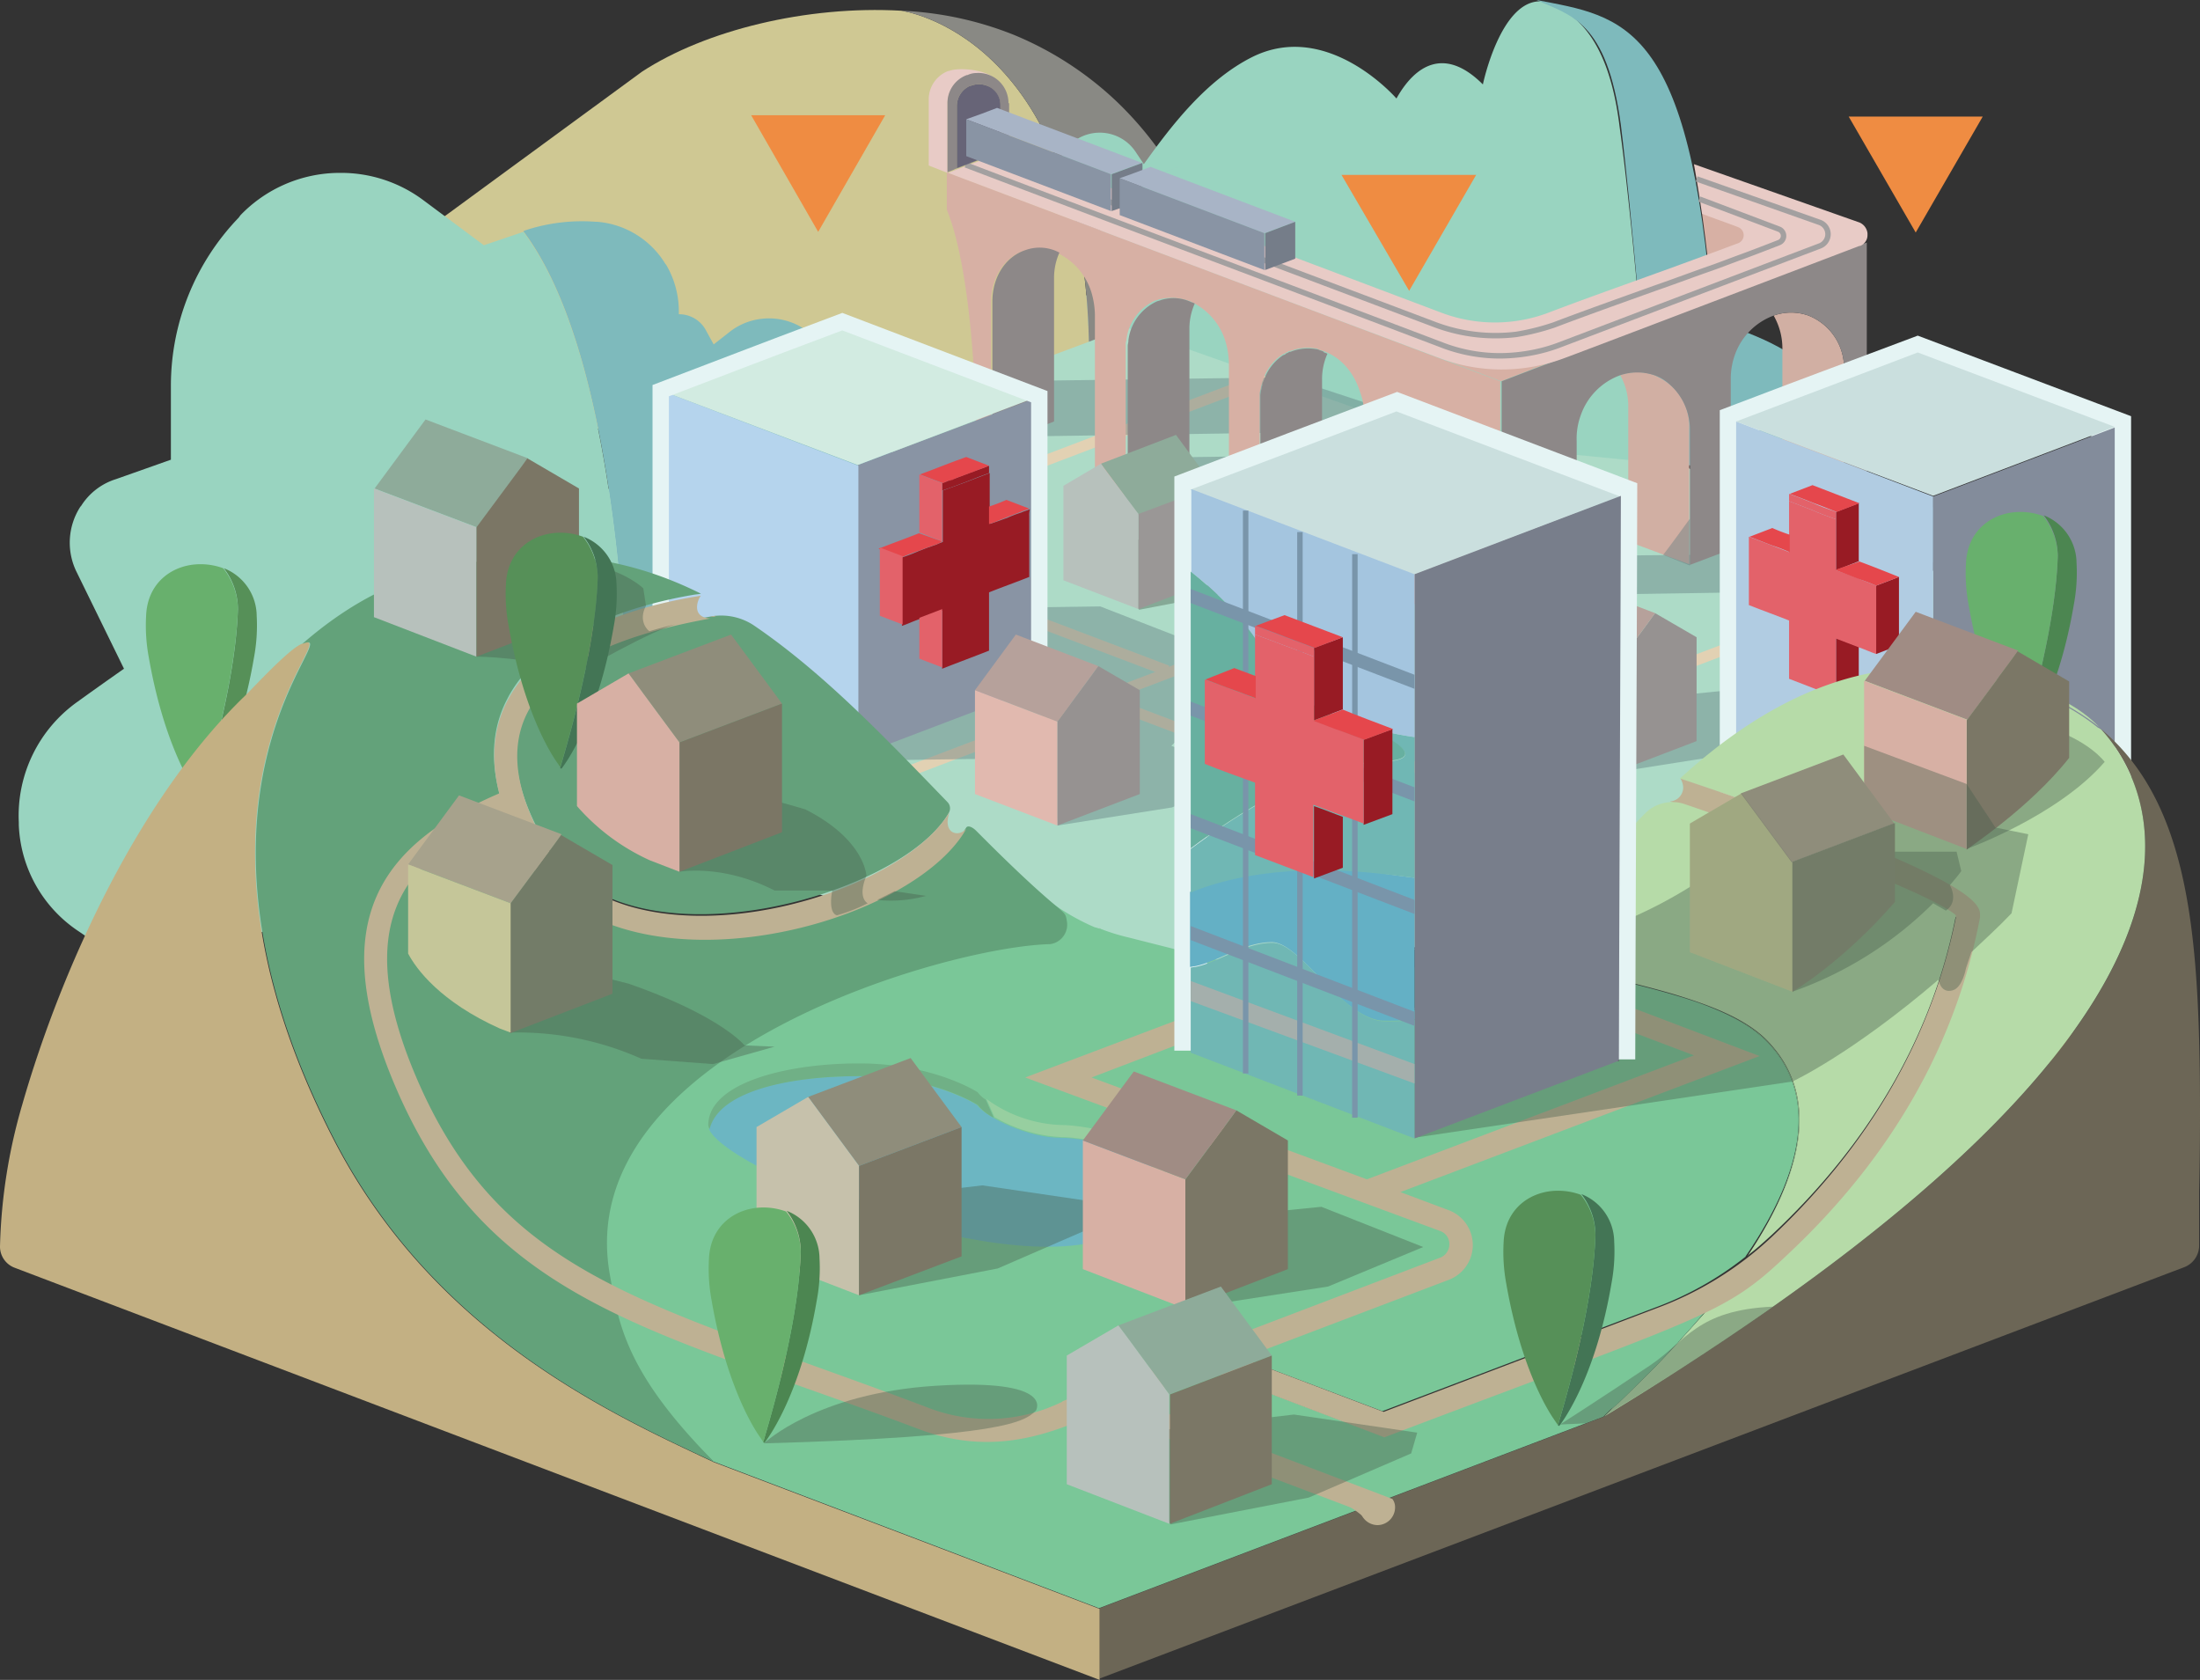 <svg xmlns="http://www.w3.org/2000/svg" viewBox="2629.84 1256.179 403.145 307.821">
  <rect x="2629.84" y="1256.179" width="403.145" height="307.821" fill="#333333" stroke="none"/>
  <defs>
    <style>
      .cls-1 {
        fill: #addbc7;
      }

      .cls-2 {
        fill: #d2ebe1;
      }

      .cls-14, .cls-15, .cls-22, .cls-3, .cls-30, .cls-69 {
        fill: none;
      }

      .cls-3 {
        stroke: #e2d1b3;
        stroke-width: 2px;
      }

      .cls-14, .cls-22, .cls-3, .cls-30, .cls-69 {
        stroke-miterlimit: 10;
      }

      .cls-4 {
        fill: #5d7a7e;
      }

      .cls-18, .cls-4, .cls-47 {
        opacity: 0.4;
      }

      .cls-5 {
        fill: #cfc893;
      }

      .cls-6 {
        fill: #898984;
      }

      .cls-7 {
        fill: #7ebabc;
      }

      .cls-8 {
        fill: #99d4c0;
      }

      .cls-9 {
        fill: #d7b0a4;
      }

      .cls-10 {
        fill: #d1afa3;
      }

      .cls-11 {
        fill: #8994a4;
      }

      .cls-12 {
        fill: #8d8888;
      }

      .cls-13 {
        fill: #e8cbc6;
      }

      .cls-14 {
        stroke: #a3a0a0;
      }

      .cls-15 {
        stroke: #010101;
        stroke-linecap: round;
        stroke-linejoin: round;
        stroke-width: 0.5px;
      }

      .cls-16 {
        fill: #969291;
      }

      .cls-17 {
        fill: #b6a19b;
      }

      .cls-18, .cls-48, .cls-61 {
        fill: #4a5f4f;
      }

      .cls-19 {
        fill: #8eab9a;
      }

      .cls-20 {
        fill: #b7c1bc;
      }

      .cls-21 {
        fill: #9a9796;
      }

      .cls-22, .cls-30 {
        stroke: #e5f4f4;
      }

      .cls-22 {
        stroke-width: 6px;
      }

      .cls-23 {
        fill: #b5d4ed;
      }

      .cls-24 {
        fill: #838c9b;
      }

      .cls-25, .cls-67 {
        fill: #b1cce2;
      }

      .cls-26 {
        fill: #cadfde;
      }

      .cls-27 {
        fill: #981b24;
      }

      .cls-28 {
        fill: #e3626a;
      }

      .cls-29 {
        fill: #e5474c;
      }

      .cls-30 {
        stroke-width: 3px;
      }

      .cls-31 {
        fill: #4c8651;
      }

      .cls-32 {
        fill: #68b06d;
      }

      .cls-33 {
        fill: #6c5f3e;
      }

      .cls-34 {
        fill: #569058;
      }

      .cls-35 {
        fill: #6c6656;
      }

      .cls-36 {
        fill: #b6dba8;
      }

      .cls-37 {
        fill: #96cf95;
      }

      .cls-38 {
        fill: #787160;
      }

      .cls-39 {
        fill: #c3b083;
      }

      .cls-40 {
        fill: #7ac798;
      }

      .cls-41 {
        fill: #63a27a;
      }

      .cls-42 {
        fill: #64a17b;
      }

      .cls-43 {
        fill: #beb193;
      }

      .cls-44 {
        fill: #6cb6c2;
      }

      .cls-45 {
        fill: #97cfa0;
      }

      .cls-46 {
        fill: #70b086;
      }

      .cls-49 {
        fill: #7b7665;
      }

      .cls-50 {
        fill: #a08c84;
      }

      .cls-51 {
        fill: #7b7766;
      }

      .cls-52 {
        fill: #437555;
      }

      .cls-53 {
        fill: #787e8b;
      }

      .cls-54 {
        fill: #8f8d7b;
      }

      .cls-55 {
        fill: #b0ab90;
      }

      .cls-56 {
        fill: #c6c1ab;
      }

      .cls-57 {
        fill: #b7ba8e;
      }

      .cls-58 {
        fill: #737c68;
      }

      .cls-59 {
        fill: #a7a28c;
      }

      .cls-60 {
        fill: #c5c699;
      }

      .cls-61 {
        opacity: 0.2;
      }

      .cls-62 {
        fill: #69b5af;
      }

      .cls-63 {
        fill: #5cadc2;
      }

      .cls-64 {
        fill: #a3c4df;
      }

      .cls-65 {
        fill: #5fad99;
      }

      .cls-66 {
        fill: #a3aca6;
      }

      .cls-67 {
        opacity: 0.1;
      }

      .cls-68 {
        fill: #7995aa;
      }

      .cls-69 {
        stroke: #7995aa;
      }

      .cls-70 {
        fill: #676477;
      }

      .cls-71 {
        fill: #a8b4c6;
      }

      .cls-72 {
        fill: #757d89;
      }

      .cls-73 {
        fill: #ef8c42;
      }

      .cls-74 {
        fill: #e1b9af;
      }
    </style>
  </defs>
  <g id="Group_1374" data-name="Group 1374" transform="translate(2629.848 1256.179)">
    <g id="XMLID_25_" transform="translate(34.873 47.149)">
      <g id="Group_1315" data-name="Group 1315">
        <g id="Group_1314" data-name="Group 1314">
          <path id="Path_2613" data-name="Path 2613" class="cls-1" d="M28.4,111.211l185.65,70.724L379.073,109,210.858,38.4C108.21,77.323,126.75,73.762,28.4,111.211Z" transform="translate(-28.4 -38.4)"/>
        </g>
      </g>
    </g>
    <path id="Path_2614" data-name="Path 2614" class="cls-2" d="M131.875,48C111,55.858,118.614,53.034,98.6,60.647" transform="translate(22.467 10.937)"/>
    <path id="Path_2615" data-name="Path 2615" class="cls-3" d="M211.207,94.4C139.992,121.413,166.145,111.467,98,137.375" transform="translate(22.331 21.509)"/>
    <path id="Path_2616" data-name="Path 2616" class="cls-3" d="M300.307,88.6c-71.215,27.013-45.062,17.067-113.207,42.975" transform="translate(42.632 20.187)"/>
    <path id="Path_2617" data-name="Path 2617" class="cls-3" d="M232.207,47.8C160.992,74.813,187.145,64.867,119,90.775" transform="translate(27.115 10.891)"/>
    <path id="Path_2618" data-name="Path 2618" class="cls-3" d="M164,104.2c11.665,4.42,21.365,8.1,57.34,21.733" transform="translate(37.368 23.742)"/>
    <path id="Path_2619" data-name="Path 2619" class="cls-3" d="M127.5,82.4c11.665,4.42,21.365,8.1,57.34,21.733" transform="translate(29.052 18.774)"/>
    <path id="Path_2620" data-name="Path 2620" class="cls-4" d="M200.566,101.428,172.448,90.5,128,91.114l.246,27.627,35.485-.491.859,12.4,21-3.315,14-5.771-14.12-5.525Z" transform="translate(29.166 20.62)"/>
    <g id="XMLID_24_" transform="translate(66.674 1.832)">
      <g id="Group_1316" data-name="Group 1316">
        <path id="Path_2621" data-name="Path 2621" class="cls-5" d="M187.153,62.28,142.091,79.1,85.856,78,54.3,50.125,105.256,12.8C116.92,5.185,135.461.642,152.773,1.625,152.773,1.625,185.925,5.922,187.153,62.28Z" transform="translate(-54.3 -1.492)"/>
        <path id="Path_2622" data-name="Path 2622" class="cls-6" d="M134.5,1.6a62.422,62.422,0,0,1,20.628,4.42A61.254,61.254,0,0,1,174.037,18.3,63.561,63.561,0,0,1,187.3,36.594l3.929,8.472-1.105,9.209L168.88,62.256C167.652,5.9,134.5,1.6,134.5,1.6Z" transform="translate(-36.027 -1.467)"/>
      </g>
    </g>
    <g id="XMLID_23_" transform="translate(3.417 31.678)">
      <g id="Group_1317" data-name="Group 1317">
        <path id="Path_2623" data-name="Path 2623" class="cls-7" d="M145.386,118.7,99.1,136.5l-1.351-3.438C96.272,75.235,87.677,47.608,78.1,34.839l.246-.123a33.339,33.339,0,0,1,13.015-1.6h.246a16.134,16.134,0,0,1,12.524,7.735l.123.123a16.785,16.785,0,0,1,2.333,8.349v.737a5.566,5.566,0,0,1,5.034,3.07l1.351,2.456,2.824-2.21a11.509,11.509,0,0,1,5.771-2.456,11.721,11.721,0,0,1,9.823,3.315l14.243,14.12V118.7Z" transform="translate(14.38 -24.156)"/>
        <path id="Path_2624" data-name="Path 2624" class="cls-8" d="M2.8,144.778a25.59,25.59,0,0,1,10.805-22.1c4.42-3.192,8.472-6.016,8.472-6.016l-8.718-17.8a12.134,12.134,0,0,1,.737-11.91l.123-.123a11.645,11.645,0,0,1,6.385-4.911c4.175-1.473,10.068-3.561,10.068-3.561V64.845a44.408,44.408,0,0,1,12.4-30.819l.368-.491A25.3,25.3,0,0,1,61.5,25.8h.246a25.184,25.184,0,0,1,15.225,5.034l11.051,8.227,7.244-2.456c9.577,12.77,18.172,40.4,19.646,98.228l1.351,3.438L26.011,173.141l-12.4-8.472A24.531,24.531,0,0,1,2.8,145.269Z" transform="translate(-2.781 -25.8)"/>
      </g>
    </g>
    <g id="XMLID_22_" transform="translate(193.879)">
      <g id="Group_1318" data-name="Group 1318">
        <path id="Path_2625" data-name="Path 2625" class="cls-8" d="M266.81,84.676l-36.344-3.561L166.74,58.646c13.015-13.384-13.506-20.751-8.1-30.328a7.9,7.9,0,0,1,13.506-.491l1.473,2.21c5.157-7.244,11.542-15.471,19.891-19.646,13.875-6.876,26.4,7.613,26.4,7.613,3.438-6.139,8.84-9.577,15.839-2.578,0,0,3.192-15.348,10.559-15.225,9.823,2.21,13.261,12.892,14.489,22.961C263,38.877,265.7,71.17,266.81,84.676Z" transform="translate(-157.9 0.045)"/>
        <path id="Path_2626" data-name="Path 2626" class="cls-7" d="M282.589,71.952l5.034,16.33L250.542,84.6c-1.105-13.506-3.806-45.8-5.771-61.638C242.192,3.684,235.439,2.824,229.3,0c15.962,3.07,28.24,3.929,32.292,58.937,6.262,1.6,15.962,5.4,19.523,10.805Z" transform="translate(-141.632)"/>
      </g>
    </g>
    <path id="Path_2627" data-name="Path 2627" class="cls-4" d="M322.966,85.546,311.547,75.6l-44.571.614-6.262,8.227-29.1.246L221.3,92.053l63.111-.982-8.349-4.911Z" transform="translate(50.424 17.225)"/>
    <path id="Path_2628" data-name="Path 2628" class="cls-4" d="M148.1,67.228,231.716,66l-29.468-9.7-44.448.614-8.84,12.647" transform="translate(33.746 12.828)"/>
    <path id="Path_2629" data-name="Path 2629" class="cls-4" d="M163.6,78.728,247.216,77.5l-29.591-9.7-44.448.614-8.84,12.647" transform="translate(37.277 15.448)"/>
    <path id="Path_2630" data-name="Path 2630" class="cls-9" d="M254,31.8s1.228,8.718,1.228,10.559S266.4,36.22,266.4,36.22Z" transform="translate(57.874 7.245)"/>
    <g id="XMLID_21_" transform="translate(173.496 27.381)">
      <g id="Group_1322" data-name="Group 1322">
        <path id="Path_2631" data-name="Path 2631" class="cls-2" d="M257.356,44.4l-2.456.982C255.637,45.014,256.5,44.768,257.356,44.4Z" transform="translate(-115.417 -17.265)"/>
        <path id="Path_2632" data-name="Path 2632" class="cls-2" d="M259.865,43.4l-1.965.737c.614-.246,1.228-.491,1.965-.737Z" transform="translate(-114.733 -17.492)"/>
        <path id="Path_2633" data-name="Path 2633" class="cls-9" d="M215.1,53.514a32.153,32.153,0,0,0,17.681,1.351,3.256,3.256,0,0,0-.614.737l-5.771,2.21c-2.578-.982-7.121-2.7-12.892-4.911A8.527,8.527,0,0,0,215.1,53.514Z" transform="translate(-124.85 -15.328)"/>
        <path id="Path_2634" data-name="Path 2634" class="cls-9" d="M234.225,53.4,228.7,55.487c.246-.246.368-.491.614-.737A22.378,22.378,0,0,0,234.225,53.4Z" transform="translate(-121.386 -15.214)"/>
        <g id="Group_1319" data-name="Group 1319" transform="translate(123.398 29.898)">
          <path id="Path_2635" data-name="Path 2635" class="cls-10" d="M271.085,47.2a9.5,9.5,0,0,0-6.385,0,12.093,12.093,0,0,1,1.6,5.894V77.9c.491.123,9.946,3.806,11.3,4.3V57.148A10.346,10.346,0,0,0,271.085,47.2Z" transform="translate(-236.582 -46.65)"/>
          <path id="Path_2636" data-name="Path 2636" class="cls-10" d="M250.763,57.7a12.033,12.033,0,0,0-2.7-1.6,9.146,9.146,0,0,0-6.262,0,11.532,11.532,0,0,1,1.473,5.771v24.68c.246.123,4.3,1.6,7.49,2.824,1.719.614,3.315,1.228,3.684,1.351h0V66.048A10.1,10.1,0,0,0,250.763,57.7Z" transform="translate(-241.8 -44.622)"/>
        </g>
        <path id="Path_2637" data-name="Path 2637" class="cls-9" d="M149.649,75.673h0L146.7,75.8c0-11.91-1.228-33.029-5.4-43.22V25.7s92.334,34.871,101.42,38.309V110.79l-24.925-9.454V71.99h-.246a10.883,10.883,0,0,0-.491-5.894c-1.351-4.42-4.3-7-7.49-7.858-.123,0-.246,0-.246-.123a.928.928,0,0,0-.491-.123,8.546,8.546,0,0,0-3.929.246c-.246.123-.491.123-.737.246h-.123c-.123,0-.246.123-.491.246-.123,0-.123.123-.246.123-.123.123-.368.123-.491.246h0a8.7,8.7,0,0,0-3.438,4.3c-.123.246-.123.368-.246.614a1.107,1.107,0,0,0-.123.614c-.123.246-.123.614-.246.982a2.7,2.7,0,0,0-.123.982v1.105h0v26.4L192.992,92V60.694h0a15.327,15.327,0,0,0-.614-3.929,11.825,11.825,0,0,0-6.139-7.244c-.246-.123-.368-.246-.614-.246a9.4,9.4,0,0,0-5.525-.246c-.246.123-.491.123-.737.246a9.04,9.04,0,0,0-5.157,7.122v.123a1.82,1.82,0,0,0-.123.859v.982h0V85l-5.648-2.087V51.73h0a15.329,15.329,0,0,0-.614-3.929,11.825,11.825,0,0,0-6.139-7.244,8.829,8.829,0,0,0-6.139-.491c-3.806,1.228-6.139,5.034-6.139,9.454h0V75.673Z" transform="translate(-141.3 -21.525)"/>
        <path id="Path_2638" data-name="Path 2638" class="cls-11" d="M203.882,63.5v3.192a8.458,8.458,0,0,1-.982-.368,17.389,17.389,0,0,0,.859-2.7Z" transform="translate(-127.265 -12.913)"/>
        <path id="Path_2639" data-name="Path 2639" class="cls-9" d="M196.891,52.323c-.246,0-.368-.123-.491-.123A.738.738,0,0,1,196.891,52.323Z" transform="translate(-128.746 -15.487)"/>
        <path id="Path_2640" data-name="Path 2640" class="cls-9" d="M193.337,52.369a8.546,8.546,0,0,1,3.929-.246,8.619,8.619,0,0,0-4.666.491A1.745,1.745,0,0,0,193.337,52.369Z" transform="translate(-129.612 -15.534)"/>
        <path id="Path_2641" data-name="Path 2641" class="cls-9" d="M188.546,57.6c-.123.246-.123.614-.246.982C188.423,58.214,188.423,57.968,188.546,57.6Z" transform="translate(-130.591 -14.257)"/>
        <path id="Path_2642" data-name="Path 2642" class="cls-9" d="M188.423,58.4a2.393,2.393,0,0,0-.123.982A2.7,2.7,0,0,1,188.423,58.4Z" transform="translate(-130.591 -14.075)"/>
        <path id="Path_2643" data-name="Path 2643" class="cls-9" d="M188.2,59.3v0Z" transform="translate(-130.614 -13.87)"/>
        <path id="Path_2644" data-name="Path 2644" class="cls-9" d="M168.2,52.5h0v0Z" transform="translate(-135.171 -15.419)"/>
        <g id="Group_1320" data-name="Group 1320" transform="translate(8.349 17.067)">
          <path id="Path_2645" data-name="Path 2645" class="cls-12" d="M289.544,36.691l-13.261,5.034-4.543,1.719c-1.228.491-2.456.859-3.684,1.351l-.491.246-1.965.737c-.368.123-.859.368-1.228.491l-2.456.982c-1.228.491-2.578.982-3.806,1.473h0c-7,2.7-13.629,5.157-17.927,6.753-.246.123-.614.246-.859.368h0c-2.21.859-3.684,1.351-3.929,1.473l-5.525,2.087-5.771,2.21V108.4l13.752-5.28V72.544a12.375,12.375,0,0,1,.737-4.666,11.97,11.97,0,0,1,7.244-7.367,9.929,9.929,0,0,1,6.262,0,7.506,7.506,0,0,1,2.7,1.6,10.96,10.96,0,0,1,3.806,8.349v24.8l7.49-2.824V61a13.026,13.026,0,0,1,.737-4.175,11.886,11.886,0,0,1,7.121-7.244,9.5,9.5,0,0,1,6.385,0,10.346,10.346,0,0,1,6.508,9.946V84.577l4.175-1.6V36.2Z" transform="translate(-130.784 -36.2)"/>
          <path id="Path_2646" data-name="Path 2646" class="cls-12" d="M199.151,52.368c-.123,0-.246,0-.246-.123-.246,0-.368-.123-.614-.123a8.619,8.619,0,0,0-4.666.491H193.5c-.123,0-.246.123-.491.246-.123,0-.123,0-.246.123a.931.931,0,0,1-.491.246h0a9.135,9.135,0,0,0-3.438,4.3c-.123.246-.123.368-.246.614a1.107,1.107,0,0,0-.123.614c-.123.246-.123.614-.246.982,0,.246-.123.614-.123.982v1.105h0v26.4h0c1.228-.491,10.805-4.052,11.3-4.3V57.647h0a11.312,11.312,0,0,1,.982-4.666,2.074,2.074,0,0,0-.614-.246C199.642,52.49,199.4,52.49,199.151,52.368Z" transform="translate(-138.986 -32.599)"/>
          <path id="Path_2647" data-name="Path 2647" class="cls-12" d="M174.316,44.871c-.246.123-.491.123-.737.246a9.04,9.04,0,0,0-5.157,7.122v.123c0,.246-.123.614-.123.859v27.5c1.228-.491,10.805-4.052,11.3-4.3V50.151h0a11.312,11.312,0,0,1,.982-4.666,2.074,2.074,0,0,0-.614-.246A7.6,7.6,0,0,0,174.316,44.871Z" transform="translate(-143.498 -34.312)"/>
          <path id="Path_2648" data-name="Path 2648" class="cls-12" d="M154.239,37.379c-3.806,1.228-6.139,5.034-6.139,9.454h0V73.11c1.228-.491,10.805-4.052,11.3-4.3V42.536h0a11.312,11.312,0,0,1,.982-4.666A7.66,7.66,0,0,0,154.239,37.379Z" transform="translate(-148.1 -36.029)"/>
        </g>
        <g id="Group_1321" data-name="Group 1321" transform="translate(0.246)">
          <path id="Path_2649" data-name="Path 2649" class="cls-13" d="M308.487,35.684,278.159,25c.491,2.7.982,5.771,1.473,9.086,2.21.859,4.42,1.6,6.63,2.456a1.578,1.578,0,0,1,0,2.947c-1.719.614-3.561,1.351-5.648,2.087-9.209,3.438-21.242,7.613-29.223,10.682a27.762,27.762,0,0,1-19.4,0l-70.6-26.644L152.8,22.3s-10.437,3.929-11.3,4.3c0,0,67.531,25.539,90.247,34.011a32.153,32.153,0,0,0,17.681,1.351,30.646,30.646,0,0,0,4.789-1.351c.491-.123,53.289-20.259,54.271-20.628h.123a2.1,2.1,0,0,0,1.351-1.965v-.368A2.439,2.439,0,0,0,308.487,35.684Z" transform="translate(-141.5 -22.3)"/>
          <path id="Path_2650" data-name="Path 2650" class="cls-14" d="M278.058,27.178l22.592,7.981a2.3,2.3,0,0,1,0,4.3c-14.243,5.4-47.763,18.172-48.132,18.295a29.688,29.688,0,0,1-4.42,1.228,32.243,32.243,0,0,1-6.016.614,29.462,29.462,0,0,1-10.314-1.842c-18.418-7-67.04-25.294-84.107-31.8L144.1,24.6" transform="translate(-140.908 -21.776)"/>
          <path id="Path_2651" data-name="Path 2651" class="cls-14" d="M147.7,23.3l11.173,4.3,70.6,26.644a31.524,31.524,0,0,0,14.734,1.719,43.324,43.324,0,0,0,6.876-1.719c5.157-1.965,12.033-4.42,18.54-6.753,3.561-1.228,7.122-2.578,10.314-3.684,2.087-.737,3.929-1.473,5.648-2.087,2.333-.859,4.543-1.719,6.753-2.578a1.323,1.323,0,0,0,0-2.456l-14.611-5.525" transform="translate(-140.087 -22.072)"/>
        </g>
      </g>
      <g id="Group_1323" data-name="Group 1323" transform="translate(153.235 61.147)">
        <path id="Path_2652" data-name="Path 2652" class="cls-15" d="M266.1,72.1c.491.123,9.946,3.806,11.3,4.3" transform="translate(-266.1 -72.1)"/>
      </g>
    </g>
    <path id="Path_2653" data-name="Path 2653" class="cls-4" d="M248.2,84.03c.368-.368,4.911-6.63,4.911-6.63v8.595Z" transform="translate(56.553 17.635)"/>
    <g id="Group_1326" data-name="Group 1326" transform="translate(280.564 106.577)">
      <path id="Path_2654" data-name="Path 2654" class="cls-4" d="M240.937,118.08l21-3.315,14.12-5.771-15.1-5.894L240.2,105.187l.737,12.892" transform="translate(-225.834 -83.086)"/>
      <path id="Path_2655" data-name="Path 2655" class="cls-16" d="M248.39,91.5c-1.228,1.719.123-.123-7.49,10.191v19.032l15.1-5.771V95.92Z" transform="translate(-225.675 -85.729)"/>
      <path id="Path_2656" data-name="Path 2656" class="cls-17" d="M236.09,86.8,228.6,96.991l15.1,5.771c7.613-10.314,6.262-8.472,7.49-10.191Z" transform="translate(-228.477 -86.8)"/>
      <g id="XMLID_20_" transform="translate(0 10.191)">
        <g id="Group_1325" data-name="Group 1325">
          <g id="Group_1324" data-name="Group 1324">
            <path id="Path_2657" data-name="Path 2657" class="cls-10" d="M228.5,114.132l15.1,5.771V100.871L228.5,95.1Z" transform="translate(-228.5 -95.1)"/>
          </g>
        </g>
      </g>
    </g>
    <g id="Group_1328" data-name="Group 1328" transform="translate(194.861 79.687)">
      <path id="Path_2658" data-name="Path 2658" class="cls-18" d="M171.481,93.757l18.54-3.561,13.752-6.016.859-2.824L188.057,78.9,163.5,81.847l7.981,11.91" transform="translate(-157.606 -61.71)"/>
      <path id="Path_2659" data-name="Path 2659" class="cls-19" d="M178.052,64.9,164.3,70.18c1.105,1.473-.123-.123,6.876,9.332l13.752-5.28Z" transform="translate(-157.424 -64.9)"/>
      <g id="Group_1327" data-name="Group 1327" transform="translate(0 5.28)">
        <path id="Path_2660" data-name="Path 2660" class="cls-20" d="M172.452,78.409V95.844L158.7,90.565V73.252l6.876-4.052C166.558,70.673,165.453,69.077,172.452,78.409Z" transform="translate(-158.7 -69.2)"/>
      </g>
      <path id="Path_2661" data-name="Path 2661" class="cls-21" d="M169.9,95.092l13.752-5.28V72.5L169.9,77.657Z" transform="translate(-156.148 -63.168)"/>
    </g>
    <path id="Path_2695" data-name="Path 2695" class="cls-22" d="M259.1,65.224v86.318h69.373V66.329L292.375,52.7C271.5,60.558,279.114,57.611,259.1,65.224Z" transform="translate(59.036 12.007)"/>
    <g id="Group_1329" data-name="Group 1329" transform="translate(121.19 71.583)">
      <path id="Path_2662" data-name="Path 2662" class="cls-11" d="M128,71.724v53.288l33.275-12.647V59.2Z" transform="translate(-92.024 -58.095)"/>
      <path id="Path_2663" data-name="Path 2663" class="cls-23" d="M98.7,58.3v53.288l36.1,13.752V72.052Z" transform="translate(-98.7 -58.3)"/>
    </g>
    <g id="XMLID_19_" transform="translate(121.19 58.937)">
      <g id="Group_1331" data-name="Group 1331">
        <g id="Group_1330" data-name="Group 1330">
          <path id="Path_2664" data-name="Path 2664" class="cls-2" d="M98.7,60.647l35.976,13.629,33.275-12.647L131.852,48C110.978,55.981,118.714,53.034,98.7,60.647Z" transform="translate(-98.7 -48)"/>
        </g>
      </g>
    </g>
    <path id="Path_2665" data-name="Path 2665" class="cls-24" d="M321.775,63.8v85.212H288.5V76.447Z" transform="translate(65.735 14.537)"/>
    <path id="Path_2666" data-name="Path 2666" class="cls-25" d="M295.2,76.652v72.566H259.1V62.9Z" transform="translate(59.036 14.331)"/>
    <path id="Path_2667" data-name="Path 2667" class="cls-26" d="M292.375,52.6C271.5,60.581,279.114,57.634,259.1,65.247l36.1,13.629,33.275-12.647Z" transform="translate(59.036 11.985)"/>
    <g id="Group_1335" data-name="Group 1335" transform="translate(320.469 88.896)">
      <g id="Group_1332" data-name="Group 1332" transform="translate(15.962 3.315)">
        <path id="Path_2668" data-name="Path 2668" class="cls-27" d="M280,87.7V100.22l4.175-1.6V86.1Z" transform="translate(-272.633 -72.594)"/>
        <path id="Path_2669" data-name="Path 2669" class="cls-27" d="M274,102.69v3.192l4.175-1.6V96.8c-1.351-.491-2.824-1.105-4.175-1.6Z" transform="translate(-274 -70.52)"/>
        <path id="Path_2670" data-name="Path 2670" class="cls-27" d="M274,84.186v3.192l4.052-1.6h.123V75.1L274,76.7Z" transform="translate(-274 -75.1)"/>
      </g>
      <g id="XMLID_18_" transform="translate(0 1.596)">
        <g id="Group_1333" data-name="Group 1333">
          <path id="Path_2671" data-name="Path 2671" class="cls-28" d="M275.595,77.015v1.351c-1.719-.614-3.07-1.105-4.42-1.719-1.228-.491-2.578-.982-4.175-1.6V73.7c1.719.614,2.947,1.105,4.175,1.6C272.525,75.91,273.876,76.4,275.595,77.015Z" transform="translate(-259.633 -73.7)"/>
          <path id="Path_2672" data-name="Path 2672" class="cls-28" d="M276.962,87.447V78.115c-1.719-.614-3.07-1.105-4.42-1.719-1.228-.491-2.578-.982-4.175-1.6v9.332c-2.824-1.105-5.4-2.087-7.367-2.824V93.832c2.456.982,4.911,1.842,7.367,2.824v10.682c3.438,1.351,5.157,1.965,8.595,3.315V99.971c1.351.491,2.824,1.105,4.175,1.6,1.105.368,2.087.859,3.192,1.228V90.271C284.083,90.148,277.822,87.692,276.962,87.447Z" transform="translate(-261 -73.449)"/>
        </g>
      </g>
      <g id="Group_1334" data-name="Group 1334" transform="translate(0.123)">
        <path id="Path_2673" data-name="Path 2673" class="cls-29" d="M278.3,83.8h0L274,85.273V85.4c1.351.491,2.824,1.105,4.175,1.6a34.056,34.056,0,0,1,3.192,1.228l4.175-1.6C283.086,85.642,280.63,84.659,278.3,83.8Z" transform="translate(-258.161 -69.803)"/>
        <path id="Path_2674" data-name="Path 2674" class="cls-29" d="M279.87,75.715c-3.438-1.351-5.157-1.965-8.595-3.315L267.1,74c1.719.614,2.947,1.105,4.175,1.6,1.351.491,2.578.982,4.42,1.719Z" transform="translate(-259.733 -72.4)"/>
        <path id="Path_2675" data-name="Path 2675" class="cls-29" d="M261.1,80.4c1.351.491,2.824,1.105,4.175,1.6a34.054,34.054,0,0,1,3.192,1.228V80.028a34.037,34.037,0,0,1-3.192-1.228Z" transform="translate(-261.1 -70.942)"/>
      </g>
    </g>
    <g id="Group_1338" data-name="Group 1338" transform="translate(160.972 83.739)">
      <g id="Group_1337" data-name="Group 1337">
        <g id="XMLID_17_">
          <g id="Group_1336" data-name="Group 1336">
            <path id="Path_2676" data-name="Path 2676" class="cls-27" d="M157.929,78.458V89.632c-2.456.982-4.911,1.842-7.367,2.824v10.682c-3.438,1.351-5.157,1.965-8.595,3.315V95.771c-1.351.491-2.824,1.105-4.175,1.6-1.105.368-2.087.859-3.192,1.228V86.071a34.05,34.05,0,0,0,3.192-1.228c.368-.123.614-.246.982-.368.246-.123.368-.123.614-.246.491-.123.982-.368,1.473-.491a5.984,5.984,0,0,1,.859-.368.429.429,0,0,0,.246-.123h.123V73.792c1.719-.614,3.07-1.105,4.42-1.6,1.228-.491,2.578-.982,4.175-1.6v9.332l1.105-.368c.737-.246,1.351-.491,2.087-.737a22.135,22.135,0,0,1,2.578-.982c.491-.246,1.105-.368,1.6-.614h0A3.785,3.785,0,0,0,157.929,78.458Z" transform="translate(-130.303 -67.653)"/>
            <path id="Path_2677" data-name="Path 2677" class="cls-27" d="M153.6,75.9Z" transform="translate(-125.973 -66.446)"/>
            <path id="Path_2678" data-name="Path 2678" class="cls-29" d="M154.967,76.2c-.491.246-1.105.368-1.6.614-1.351.491-2.947,1.105-4.666,1.842l-1.105.368V75.828a34.052,34.052,0,0,0,3.192-1.228Z" transform="translate(-127.341 -66.742)"/>
            <path id="Path_2679" data-name="Path 2679" class="cls-29" d="M153.166,76.4c-.859.368-1.719.614-2.578.982-.737.246-1.351.491-2.087.737C150.219,77.505,151.815,76.891,153.166,76.4Z" transform="translate(-127.135 -66.332)"/>
            <path id="Path_2680" data-name="Path 2680" class="cls-27" d="M149.195,69.5v1.351c-1.719.614-2.947,1.105-4.175,1.6-1.351.491-2.578.982-4.42,1.6V72.692a12.739,12.739,0,0,0,1.228-.491l1.105-.368a8.457,8.457,0,0,0,.982-.368c.368-.123.614-.246.982-.368s.614-.246.982-.368.614-.246.982-.368C147.6,70.114,148.335,69.868,149.195,69.5Z" transform="translate(-128.935 -67.904)"/>
            <path id="Path_2681" data-name="Path 2681" class="cls-29" d="M145.772,68.2l4.175,1.6c-.86.368-1.6.614-2.21.859-.368.123-.614.246-.982.368s-.614.246-.982.368-.614.246-.982.368a8.461,8.461,0,0,0-.982.368L142.7,72.5a5.131,5.131,0,0,0-1.228.491h0l-4.175-1.6C140.615,70.165,142.334,69.428,145.772,68.2Z" transform="translate(-129.687 -68.2)"/>
            <path id="Path_2682" data-name="Path 2682" class="cls-29" d="M145.982,70.2c-.368.123-.614.246-.982.368A8.462,8.462,0,0,1,145.982,70.2Z" transform="translate(-127.933 -67.744)"/>
            <path id="Path_2683" data-name="Path 2683" class="cls-29" d="M144.2,70.868c.368-.123.614-.246.982-.368C144.814,70.623,144.568,70.746,144.2,70.868Z" transform="translate(-128.115 -67.676)"/>
            <path id="Path_2684" data-name="Path 2684" class="cls-29" d="M142.5,71.468a8.461,8.461,0,0,0,.982-.368A8.462,8.462,0,0,1,142.5,71.468Z" transform="translate(-128.503 -67.539)"/>
            <path id="Path_2685" data-name="Path 2685" class="cls-29" d="M141.6,71.868l1.105-.368A2.827,2.827,0,0,0,141.6,71.868Z" transform="translate(-128.708 -67.448)"/>
            <path id="Path_2686" data-name="Path 2686" class="cls-29" d="M140.6,72.191a12.742,12.742,0,0,0,1.228-.491,3.677,3.677,0,0,1-1.228.491Z" transform="translate(-128.935 -67.403)"/>
            <path id="Path_2687" data-name="Path 2687" class="cls-28" d="M141.375,99.74v1.842l-4.175-1.6V92.5c1.351-.491,2.824-1.105,4.175-1.6v8.84Z" transform="translate(-129.71 -63.028)"/>
            <path id="Path_2688" data-name="Path 2688" class="cls-29" d="M142.765,81.073h0c-.123.123-.246.123-.368.246a5.987,5.987,0,0,1-.859.368c-.491.123-.982.368-1.473.491-.246.123-.368.123-.614.246-.368.123-.614.246-.982.368a34.049,34.049,0,0,0-3.192,1.228l-4.175-1.6c2.456-.982,4.911-1.842,7.367-2.824h.123Z" transform="translate(-131.1 -65.603)"/>
            <path id="Path_2689" data-name="Path 2689" class="cls-28" d="M141.375,81.237v1.842l-4.052-1.6H137.2V70.8l4.175,1.6v1.351C141.375,76.2,141.375,78.781,141.375,81.237Z" transform="translate(-129.71 -67.608)"/>
            <path id="Path_2690" data-name="Path 2690" class="cls-29" d="M140.546,80.9c-.123,0-.123.123-.246.123A.38.38,0,0,1,140.546,80.9Z" transform="translate(-129.004 -65.306)"/>
            <path id="Path_2691" data-name="Path 2691" class="cls-29" d="M140.46,80.9a5.985,5.985,0,0,1-.859.368A5.987,5.987,0,0,0,140.46,80.9Z" transform="translate(-129.163 -65.306)"/>
            <path id="Path_2692" data-name="Path 2692" class="cls-29" d="M138.614,81.6c-.246.123-.368.123-.614.246C138.246,81.846,138.368,81.723,138.614,81.6Z" transform="translate(-129.528 -65.147)"/>
            <path id="Path_2693" data-name="Path 2693" class="cls-28" d="M135.475,93.978V95.82l-4.175-1.6V81.7l4.175,1.6V93.978Z" transform="translate(-131.054 -65.124)"/>
          </g>
        </g>
      </g>
    </g>
    <path id="Path_2694" data-name="Path 2694" class="cls-30" d="M167.973,115.04V61.752L131.875,48C111,55.858,118.614,53.034,98.6,60.647v53.288" transform="translate(22.467 10.937)"/>
    <g id="Group_1367" data-name="Group 1367" transform="translate(-0.008 75.021)">
      <g id="XMLID_16_" transform="translate(360.215 18.786)">
        <g id="Group_1339" data-name="Group 1339">
          <path id="Path_2696" data-name="Path 2696" class="cls-31" d="M301.5,119.261c2.087-7,6.508-22.592,6.876-34.871A12.228,12.228,0,0,0,305.8,76.9a9.448,9.448,0,0,1,6.016,8.718,31.777,31.777,0,0,1-.491,7.613c-3.07,18.172-9.577,26.153-9.577,26.153S301.5,119.506,301.5,119.261Z" transform="translate(-291.51 -76.286)"/>
          <path id="Path_2697" data-name="Path 2697" class="cls-32" d="M307.528,77.137a11.957,11.957,0,0,0-4.175-.737c-4.911,0-9.7,3.192-9.946,9.454a31.778,31.778,0,0,0,.491,7.613c2.333,13.384,6.385,21.242,8.472,24.434.491.737.859,1.228.982,1.473,2.087-7,6.508-22.592,6.876-34.871A11.939,11.939,0,0,0,307.528,77.137Z" transform="translate(-293.364 -76.4)"/>
        </g>
      </g>
      <g id="XMLID_15_" transform="translate(373.029 113.085)">
        <g id="Group_1341" data-name="Group 1341">
          <g id="Group_1340" data-name="Group 1340">
            <path id="Path_2698" data-name="Path 2698" class="cls-33" d="M310.43,153.2a91.906,91.906,0,0,1-6.63,10.314,78.083,78.083,0,0,0,7.244-10.068Z" transform="translate(-303.8 -153.2)"/>
          </g>
        </g>
      </g>
      <g id="XMLID_14_" transform="translate(373.029 113.085)">
        <g id="Group_1343" data-name="Group 1343">
          <g id="Group_1342" data-name="Group 1342">
            <path id="Path_2699" data-name="Path 2699" class="cls-33" d="M310.43,153.2a91.906,91.906,0,0,1-6.63,10.314,78.083,78.083,0,0,0,7.244-10.068Z" transform="translate(-303.8 -153.2)"/>
          </g>
        </g>
      </g>
      <line id="Line_55" data-name="Line 55" class="cls-25" x1="18.786" y1="7.122" transform="translate(74.662 83.493)"/>
      <g id="XMLID_13_" transform="translate(26.732 28.363)">
        <g id="Group_1344" data-name="Group 1344">
          <path id="Path_2700" data-name="Path 2700" class="cls-34" d="M29.9,127.161c2.087-7,6.508-22.592,6.876-34.871A12.228,12.228,0,0,0,34.2,84.8a9.448,9.448,0,0,1,6.016,8.718,31.777,31.777,0,0,1-.491,7.613c-3.07,18.172-9.577,26.153-9.577,26.153A.38.38,0,0,1,29.9,127.161Z" transform="translate(-19.91 -84.063)"/>
          <path id="Path_2701" data-name="Path 2701" class="cls-32" d="M35.928,84.937a11.956,11.956,0,0,0-4.175-.737c-4.911,0-9.7,3.192-9.946,9.454a31.777,31.777,0,0,0,.491,7.613c2.333,13.384,6.385,21.242,8.472,24.434.491.737.859,1.228.982,1.473,2.087-7,6.508-22.592,6.876-34.871A12.227,12.227,0,0,0,35.928,84.937Z" transform="translate(-21.764 -84.2)"/>
        </g>
      </g>
      <g id="XMLID_12_" transform="translate(0 42.685)">
        <g id="Group_1346" data-name="Group 1346">
          <path id="Path_2702" data-name="Path 2702" class="cls-35" d="M258.4,233.74c121.434-74.285,98.6-114.19,89.387-124.626-.123-.246-.368-.368-.614-.614,15.716,12.77,18.172,35.239,18.541,63.725.123,12.524-.123,21.242-.123,21.242v10.068a4.267,4.267,0,0,1-2.7,3.929L164.1,282.854V269.962l92.457-35.116h0Z" transform="translate(37.399 -92.985)"/>
          <path id="Path_2703" data-name="Path 2703" class="cls-36" d="M294.9,100.5c10.191,1.965,17.558,4.666,22.592,9.823C311.721,105.78,304.477,102.465,294.9,100.5Z" transform="translate(67.201 -94.808)"/>
          <path id="Path_2704" data-name="Path 2704" class="cls-37" d="M256.509,195.5h0c-2.7,3.192-5.771,6.63-9.209,10.191.737-.737,1.473-1.6,2.21-2.333.614-.737,1.228-1.351,1.842-1.965.123-.246.368-.368.491-.614C253.439,198.938,255.035,197.219,256.509,195.5Z" transform="translate(56.355 -73.163)"/>
          <path id="Path_2705" data-name="Path 2705" class="cls-37" d="M267.458,157.709c-3.929-4.42-10.437-7.121-17.558-9.209,7.244,2.21,13.875,4.789,17.681,9.209,7.49,8.349,7.613,21-4.175,38.554l-.123.123C275.071,178.7,274.948,166.058,267.458,157.709Z" transform="translate(56.948 -83.871)"/>
          <path id="Path_2706" data-name="Path 2706" class="cls-38" d="M248.854,125.6c0,1.842-.123,13.752-.123,25.294v14.857l-38.432-9.7C231.3,156.173,248.732,148.438,248.854,125.6Z" transform="translate(47.925 -89.089)"/>
          <path id="Path_2707" data-name="Path 2707" class="cls-36" d="M241.659,209.4c-.123.123-.246.123-.246.246a2.678,2.678,0,0,1-.614.491A1.651,1.651,0,0,0,241.659,209.4Z" transform="translate(54.874 -69.995)"/>
          <path id="Path_2708" data-name="Path 2708" class="cls-36" d="M241.505,209.7a7.947,7.947,0,0,1-1.105.982,2.679,2.679,0,0,1,.614-.491C241.137,210.068,241.259,209.823,241.505,209.7Z" transform="translate(54.783 -69.927)"/>
          <path id="Path_2709" data-name="Path 2709" class="cls-36" d="M240.4,210.5Z" transform="translate(54.783 -69.745)"/>
          <path id="Path_2710" data-name="Path 2710" class="cls-36" d="M330.629,111.116c9.209,10.314,32.047,50.342-89.387,124.626l-1.842,1.105h0l1.105-1.105h0a7.945,7.945,0,0,1,1.105-.982l.246-.246c2.456-2.333,4.789-4.666,7-6.876,3.438-3.561,6.508-7,9.332-10.191a67.451,67.451,0,0,0,14.489-10.314c19.032-17.8,30.942-38.554,35.362-61.883v-.368c.123-1.6.246-6.508-54.762-24.925,16.453-15.1,34.257-22.715,52.306-19.523.614.123,1.228.246,1.719.368,9.577,1.965,16.944,5.28,22.592,9.823A1.889,1.889,0,0,1,330.629,111.116Z" transform="translate(54.555 -94.987)"/>
          <path id="Path_2711" data-name="Path 2711" class="cls-38" d="M164.223,138.617H164.1C164.1,138.494,164.223,138.494,164.223,138.617Z" transform="translate(37.399 -86.144)"/>
          <path id="Path_2712" data-name="Path 2712" class="cls-39" d="M164.237,138.546h0c-.246-.123-.491-.123-.737-.246C163.746,138.423,163.991,138.423,164.237,138.546Z" transform="translate(37.262 -86.195)"/>
          <g id="Group_1345" data-name="Group 1345" transform="translate(110.978 46.579)">
            <path id="Path_2713" data-name="Path 2713" class="cls-40" d="M303.8,161.058c-3.929-4.42-10.437-7.121-17.558-9.209-3.315-.982-6.753-1.842-10.191-2.7V164l-38.432-9.7L186.177,141.29a36.92,36.92,0,0,1-5.157-1.6H180.9c-.246-.123-.491-.123-.737-.246h-.123a41.64,41.64,0,0,1-9.454-5.648c.982.859,1.842,1.6,2.824,2.456l.246.246.368.368a4.149,4.149,0,0,1,.737,1.473,3.283,3.283,0,0,1-3.192,4.052c-19.646.614-87.791,20.505-80.669,60.533,1.6,9.209,2.824,18.172,19.154,34.38h0l40.4,15.348L180.775,264.2l92.457-35.116h0l1.105-1.105h0a2.678,2.678,0,0,1,.614-.491c.246-.246.614-.491.859-.737,2.456-2.333,4.789-4.666,7-6.876.737-.737,1.473-1.6,2.21-2.333.614-.737,1.228-1.351,1.842-1.965.123-.246.368-.368.491-.614,1.719-1.842,3.192-3.561,4.666-5.28h-.123c-2.456,1.228-5.034,2.456-7.613,3.438l-51.569,19.523-33.643-12.77,1.473-3.929,32.17,12.156,50.1-19.032a59.9,59.9,0,0,0,16.208-9.086c.123-.123.246-.123.246-.246C311.417,182.054,311.295,169.408,303.8,161.058Z" transform="translate(-90.377 -133.8)"/>
          </g>
          <path id="Path_2714" data-name="Path 2714" class="cls-39" d="M55.255,96.154C64.1,92.593,28,121.816,60.78,186.278c18.418,36.344,51.447,51.078,69.987,59.8h0l40.4,15.348,30.328,11.542v13.015L2.7,210.466A4.139,4.139,0,0,1,0,206.291a100.836,100.836,0,0,1,4.052-25.662c7.367-25.662,21.733-56.6,40.887-75.021l.737-.737C50.712,99.592,53.781,96.768,55.255,96.154Z" transform="translate(0.008 -95.864)"/>
        </g>
      </g>
      <g id="Group_1347" data-name="Group 1347" transform="translate(46.866 26.808)">
        <path id="Path_2715" data-name="Path 2715" class="cls-41" d="M186.778,149.81c-.368-2.456-.246,0-16.576-16.453-.859-.859-1.6-.982-1.842-.614-9.332,14.611-45.921,26.521-68.023,16.33a3.078,3.078,0,0,1-.859-.491,27.821,27.821,0,0,1-11.91-10.928c-6.262-10.928-7.49-20.505-3.315-28.486,6.63-12.892,25.171-17.558,33.889-19.032.614-.123,1.105-.123,1.6-.246-13.752-6.876-29.591-9.454-48.868-4.052a24.75,24.75,0,0,0-2.824.859c-7.367,2.21-14.611,6.508-21.365,12.4,8.84-3.561-27.258,25.662,5.525,90.124,18.418,36.344,51.447,51.078,69.987,59.8h0c-16.208-16.33-17.558-25.294-19.154-34.38-7.122-40.151,61.147-60.042,80.669-60.533A3.582,3.582,0,0,0,186.778,149.81Z" transform="translate(-38.162 -82.934)"/>
        <path id="Path_2716" data-name="Path 2716" class="cls-42" d="M156.058,126.042c-11.3-11.665-22.592-23.575-35.362-32.292a10.765,10.765,0,0,0-7.981-1.719c-12.156,2.087-27.995,6.753-33.643,17.19-3.561,6.508-2.333,14.734,3.315,24.311,14,24.311,65.076,10.068,73.916-5.525A1.642,1.642,0,0,0,156.058,126.042Z" transform="translate(-29.298 -80.898)"/>
      </g>
      <g id="Group_1348" data-name="Group 1348" transform="translate(66.735 34.134)">
        <path id="Path_2717" data-name="Path 2717" class="cls-43" d="M295.562,122.42h0a3.482,3.482,0,0,1,.491,1.6,2.571,2.571,0,0,1-2.456,2.578c38.677,13.138,50.833,19.768,52.429,21.242-4.42,21.978-15.839,41.747-33.889,58.691a62.2,62.2,0,0,1-20.873,12.892l-50.1,19.032-25.908-9.823,37.818-14.366a6.821,6.821,0,0,0,0-12.77l-8.84-3.315,65.813-24.925L248.29,149.8l-1.473,3.929,51.2,19.4L238.1,195.845l-50.464-18.663L215.629,166.5l-1.473-3.929-38.677,14.611,76,28.118a2.525,2.525,0,0,1,1.719,2.456,2.619,2.619,0,0,1-1.719,2.456L209.244,226.3l-.246-.123-.123.246-26.521,10.068-.123.123a30.64,30.64,0,0,1-24.8.982c-50.464-19.154-77.845-23.329-93.685-60.778-11.419-27.013-3.192-40.028,16.576-47.64a40.454,40.454,0,0,0,3.561,7.367,27.821,27.821,0,0,0,11.91,10.928,3.078,3.078,0,0,1,.859.491c22.347,10.437,59.428-1.228,68.023-16.33h0c-1.473,1.6-4.42.859-3.07-3.07-10.191,16.944-60.287,29.714-74.039,5.894-14.12-24.434,2.21-36.344,30.2-41.378-3.684-.246-2.21-3.684-1.719-4.175-21.978,3.438-42.483,14.489-36.958,36.221-21.978,9.454-31.8,23.575-19.154,53.411,17.067,40.273,47.395,44.694,96.14,63.111,14.98,5.648,26.4-.491,33.152-3.07,6.63,2.578,47.64,18.049,47.64,18.049a3.287,3.287,0,0,0,3.192,2.578,3.251,3.251,0,0,0,3.192-3.192,2.468,2.468,0,0,0-.491-1.6S208.63,241.4,195.247,236.364l14.12-5.4,31.924,12.156c59.551-22.592,62.129-22.347,73.794-33.4,19.032-17.8,30.942-38.554,35.362-61.883v-.368C350.446,145.626,350.692,140.838,295.562,122.42Z" transform="translate(-54.344 -88.9)"/>
        <path id="Path_2718" data-name="Path 2718" class="cls-36" d="M246.389,121.784c-1.6,1.6-3.07,3.315-4.666,5.157,0,1.842-.123,13.752-.123,25.294,3.438.859,6.876,1.719,10.191,2.7,7.244,2.21,13.875,4.789,17.681,9.209,7.49,8.349,7.613,21-4.175,38.554,1.473-1.105,2.824-2.333,4.175-3.561,18.172-16.944,29.591-36.713,33.889-58.691-4.543-4.175-38.309-16.576-50.1-20.505A7.071,7.071,0,0,0,246.389,121.784Z" transform="translate(-11.678 -81.879)"/>
        <path id="Path_2719" data-name="Path 2719" class="cls-43" d="M107.105,91.9c-.368,0-.737.123-1.105.123A1.239,1.239,0,0,0,107.105,91.9Z" transform="translate(-42.574 -88.216)"/>
      </g>
      <path id="Path_2720" data-name="Path 2720" class="cls-43" d="M199.8,224.328a14.318,14.318,0,0,1,4.789,3.07l2.21-1.228-3.192-3.07Z" transform="translate(45.533 -24.189)"/>
      <g id="XMLID_11_" transform="translate(129.915 122.171)">
        <g id="Group_1349" data-name="Group 1349">
          <path id="Path_2721" data-name="Path 2721" class="cls-44" d="M188.925,180.368c-.491,2.087-2.087,4.543-5.525,7.367C167.683,201,109.606,178.772,105.8,170.3c1.719-7.121,14.734-9.7,27.381-9.7,13.629,0,21.733,5.28,21.733,5.28,1.842,2.456,9.577,6.016,15.348,6.016C174.559,171.9,187.574,174.106,188.925,180.368Z" transform="translate(-105.8 -160.6)"/>
        </g>
      </g>
      <g id="Group_1351" data-name="Group 1351" transform="translate(129.793 119.838)">
        <g id="Group_1350" data-name="Group 1350">
          <path id="Path_2722" data-name="Path 2722" class="cls-45" d="M161.075,168.789c4.666,0,20.259,2.824,18.54,10.682-1.473-6.139-14.366-8.472-18.54-8.472a27.045,27.045,0,0,1-12.4-3.684L147.2,164A24.731,24.731,0,0,0,161.075,168.789Z" transform="translate(-96.244 -157.492)"/>
          <path id="Path_2723" data-name="Path 2723" class="cls-46" d="M156.533,165.33l1.473,3.315a8.771,8.771,0,0,1-2.947-2.333s-8.1-5.28-21.733-5.28c-12.647,0-25.662,2.7-27.381,9.7A1.745,1.745,0,0,1,105.7,170c0-7.613,14-11.3,27.627-11.3s21.733,5.28,21.733,5.28A5.234,5.234,0,0,0,156.533,165.33Z" transform="translate(-105.7 -158.7)"/>
        </g>
      </g>
      <path id="Path_2724" data-name="Path 2724" class="cls-18" d="M293.5,130.847s16.7-6.016,25.294-15.962c0,0-2.824-3.929-10.682-6.385L293.5,130.847" transform="translate(66.882 -50.3)"/>
      <path id="Path_2725" data-name="Path 2725" class="cls-18" d="M76.1,156.629a55.3,55.3,0,0,1,24.066,4.789l13.138.982,11.3-3.192-5.525-.246s-4.3-5.4-21.242-11.3L79.415,143Z" transform="translate(17.348 -42.439)"/>
      <path id="Path_2726" data-name="Path 2726" class="cls-18" d="M101.4,132.836s7.858-1.473,17.435,3.438h10.559s-.859,4.052.859,4.543a30.961,30.961,0,0,0,5.648-2.21s-1.965-.859-.246-5.034c0,0-.246-6.63-11.173-12.156,0,0-11.542-3.561-15.471-3.315Z" transform="translate(23.113 -48.115)"/>
      <path id="Path_2727" data-name="Path 2727" class="cls-18" d="M130.9,134.6l3.192-1.6,5.771.859A24.447,24.447,0,0,1,130.9,134.6Z" transform="translate(29.834 -44.718)"/>
      <path id="Path_2728" data-name="Path 2728" class="cls-18" d="M130.205,197.037l25.416-4.911,18.663-8.1,1.105-3.806L152.8,176.9l-33.4,3.929,10.805,16.208" transform="translate(27.214 -34.716)"/>
      <path id="Path_2729" data-name="Path 2729" class="cls-18" d="M177.082,198.763l26.153-4.052,17.435-7.244L202.008,180.1,176.1,182.678l.982,16.085" transform="translate(40.133 -33.986)"/>
      <path id="Path_2730" data-name="Path 2730" class="cls-18" d="M176.705,231.237,202,226.325l18.786-8.1,1.105-3.806L199.3,211.1l-33.4,3.929,10.805,16.208" transform="translate(37.809 -26.923)"/>
      <path id="Path_2731" data-name="Path 2731" class="cls-18" d="M71.1,101.211s10.068,0,18.418,3.07c0,0,14.12-8.227,18.786-9.209,0,0-3.561.859-5.525,1.473,0,0-2.21-1.6-.614-4.666l-.491-3.192s-5.771-5.648-17.19-4.666L71.1,101.211" transform="translate(16.209 -55.904)"/>
      <path id="Path_2732" data-name="Path 2732" class="cls-18" d="M267.773,152.762,266.3,127.1h31.556l.86,3.561c-.614.859-1.351,1.719-2.087,2.578.614,1.105,1.228,3.315-.737,4.666l-2.333-1.351a69.02,69.02,0,0,1-25.785,16.208" transform="translate(60.685 -46.062)"/>
      <path id="Path_2733" data-name="Path 2733" class="cls-18" d="M114,217.4s9.577-9.209,31.556-10.559,18.295,4.543,18.295,4.543c-2.087,2.087-5.894,4.789-49.85,6.016" transform="translate(25.984 -27.94)"/>
      <g id="XMLID_10_" class="cls-47" transform="translate(285.852 164.408)">
        <g id="Group_1352" data-name="Group 1352">
          <path id="Path_2734" data-name="Path 2734" class="cls-48" d="M232.8,216.61s7.49-4.789,16.453-10.805c6.63-4.42,8.595-10.191,22.592-10.805-8.595,6.139-18.295,12.4-29.223,19.032l-1.842,1.105h0l-3.315,1.228C236.115,216.487,234.519,216.487,232.8,216.61Z" transform="translate(-232.8 -195)"/>
        </g>
      </g>
      <path id="Path_2735" data-name="Path 2735" class="cls-19" d="M65.232,62.6,55.9,75.247l18.786,7.122c9.454-12.77,7.858-10.559,9.332-12.647Z" transform="translate(12.746 -60.758)"/>
      <path id="Path_2736" data-name="Path 2736" class="cls-20" d="M74.586,80.021,55.8,72.9V96.475l18.786,7.244Z" transform="translate(12.723 -58.411)"/>
      <path id="Path_2737" data-name="Path 2737" class="cls-49" d="M89.886,73.925,80.432,68.4c-1.473,2.087.123-.123-9.332,12.647v23.7L89.886,97.5C89.886,92.834,89.886,79.205,89.886,73.925Z" transform="translate(16.209 -59.437)"/>
      <path id="Path_2738" data-name="Path 2738" class="cls-50" d="M287.632,91.3,278.3,103.947l18.786,7.121c9.454-12.77,7.858-10.559,9.332-12.647Z" transform="translate(63.419 -54.219)"/>
      <path id="Path_2739" data-name="Path 2739" class="cls-51" d="M312.286,116.723v-14L302.832,97.2c-1.473,2.087.123-.123-9.332,12.647v23.7C293.5,133.421,304.919,126.054,312.286,116.723Z" transform="translate(66.882 -52.875)"/>
      <g id="XMLID_9_" transform="translate(92.667 22.592)">
        <g id="Group_1353" data-name="Group 1353">
          <path id="Path_2740" data-name="Path 2740" class="cls-52" d="M83.6,122.461c2.087-7,6.508-22.592,6.876-34.871A12.228,12.228,0,0,0,87.9,80.1a9.448,9.448,0,0,1,6.016,8.718,31.776,31.776,0,0,1-.491,7.613c-3.07,18.172-9.577,26.153-9.577,26.153S83.6,122.583,83.6,122.461Z" transform="translate(-73.61 -79.363)"/>
          <path id="Path_2741" data-name="Path 2741" class="cls-34" d="M89.628,80.237a11.956,11.956,0,0,0-4.175-.737c-4.911,0-9.7,3.192-9.946,9.454A31.777,31.777,0,0,0,76,96.567c2.333,13.384,6.385,21.242,8.472,24.434.491.737.859,1.228.982,1.473,2.087-7,6.508-22.592,6.876-34.871A12.227,12.227,0,0,0,89.628,80.237Z" transform="translate(-75.464 -79.5)"/>
        </g>
      </g>
      <path id="Path_2742" data-name="Path 2742" class="cls-9" d="M278.2,101.6v23.575l18.786,7.244v-23.7Z" transform="translate(63.396 -51.872)"/>
      <path id="Path_2743" data-name="Path 2743" class="cls-18" d="M313.749,149.118c2.333-2.21,4.911-4.543,7.367-7.122l3.07-14.489-6.016-1.228-5.28-7.981-18.786-7v8.349L282.071,118.3s-17.313,31.556-73.671,33.766l3.192,31.064,69.373-10.314s10.682-4.911,26.767-18.663c0,0,.368,2.578,2.578,1.965,1.842-.491,2.456-4.052,2.456-4.052" transform="translate(47.492 -49.662)"/>
      <path id="Path_2744" data-name="Path 2744" class="cls-22" d="M256.159,180.2c0-11.3.368-94.176.368-103.507L215.518,61.1c-23.7,8.963-14.98,5.648-37.818,14.366V178.6" transform="translate(40.497 -61.1)"/>
      <path id="Path_2745" data-name="Path 2745" class="cls-26" d="M256.428,76.994,218.61,91.359,177.6,75.766c22.715-8.595,14-5.28,37.818-14.366Z" transform="translate(40.475 -61.032)"/>
      <path id="Path_2746" data-name="Path 2746" class="cls-53" d="M211.1,88.366V191.75l37.449-14.243c0-11.3.368-94.176.368-103.507Z" transform="translate(48.107 -58.161)"/>
      <path id="Path_2747" data-name="Path 2747" class="cls-26" d="M270.986,117.1,252.2,124.222l18.786,7.121,18.786-7.121L270.986,117.1" transform="translate(57.472 -48.341)"/>
      <path id="Path_2748" data-name="Path 2748" class="cls-54" d="M139.386,157.9,120.6,165.022c1.473,1.965-.123-.123,9.332,12.647l18.786-7.121Z" transform="translate(27.487 -39.045)"/>
      <line id="Line_56" data-name="Line 56" class="cls-55" y1="7.367" x2="18.172" transform="translate(115.181 41.01)"/>
      <line id="Line_57" data-name="Line 57" class="cls-55" x2="18.786" y2="7.122" transform="translate(105.727 53.902)"/>
      <path id="Path_2749" data-name="Path 2749" class="cls-54" d="M112.586,94.7,93.8,101.821c1.473,1.965-.123-.123,9.332,12.647l18.786-7.122Z" transform="translate(21.381 -53.444)"/>
      <g id="XMLID_8_" transform="translate(138.633 63.234)">
        <g id="Group_1356" data-name="Group 1356">
          <g id="Group_1355" data-name="Group 1355" transform="translate(0 7.121)">
            <path id="Path_2750" data-name="Path 2750" class="cls-9" d="M161.6,193.775l18.786,7.244v-23.7L161.6,170.2Z" transform="translate(-101.804 -106.598)"/>
            <g id="Group_1354" data-name="Group 1354" transform="translate(0 55.621)">
              <path id="Path_2751" data-name="Path 2751" class="cls-56" d="M131.686,176.347v23.7L112.9,192.8V169.225l9.454-5.525C123.828,165.665,122.232,163.577,131.686,176.347Z" transform="translate(-112.9 -163.7)"/>
            </g>
            <path id="Path_2752" data-name="Path 2752" class="cls-57" d="M252.2,123.925V147.5l18.786,7.244v-23.7c-9.454-12.77-7.858-10.682-9.332-12.647Z" transform="translate(-81.161 -118.4)"/>
          </g>
          <path id="Path_2753" data-name="Path 2753" class="cls-54" d="M278.586,112.6,259.8,119.722c1.473,1.965-.123-.123,9.332,12.647l18.786-7.122Z" transform="translate(-79.43 -112.6)"/>
        </g>
      </g>
      <g id="XMLID_7_" transform="translate(124.513 53.902)">
        <g id="Group_1359" data-name="Group 1359">
          <g id="Group_1358" data-name="Group 1358">
            <path id="Path_2754" data-name="Path 2754" class="cls-49" d="M101.4,135.819l18.786-7.244V105L101.4,112.122Z" transform="translate(-101.4 -105)"/>
            <path id="Path_2755" data-name="Path 2755" class="cls-51" d="M128.2,199.019l18.786-7.122V168.2L128.2,175.322Z" transform="translate(-95.294 -90.6)"/>
            <path id="Path_2756" data-name="Path 2756" class="cls-51" d="M186.232,165.7c-1.473,2.087.123-.123-9.332,12.647v23.7l18.786-7.244V171.225Z" transform="translate(-84.198 -91.17)"/>
            <path id="Path_2757" data-name="Path 2757" class="cls-19" d="M185.686,192,166.9,199.121c1.473,1.965-.123-.123,9.332,12.647l18.786-7.122Z" transform="translate(-86.476 -85.177)"/>
            <g id="Group_1357" data-name="Group 1357" transform="translate(70.969 113.944)">
              <path id="Path_2758" data-name="Path 2758" class="cls-20" d="M177.986,210.447v23.7L159.2,226.9V203.325l9.454-5.525C170.128,199.765,168.532,197.554,177.986,210.447Z" transform="translate(-159.2 -197.8)"/>
            </g>
            <path id="Path_2759" data-name="Path 2759" class="cls-51" d="M174.6,233.119l18.663-7.244V202.3L174.6,209.421Z" transform="translate(-84.722 -82.831)"/>
          </g>
          <path id="Path_2760" data-name="Path 2760" class="cls-50" d="M170.932,159.9,161.6,172.547l18.786,7.121c9.454-12.77,7.858-10.559,9.332-12.647Z" transform="translate(-87.684 -92.491)"/>
        </g>
      </g>
      <path id="Path_2761" data-name="Path 2761" class="cls-9" d="M99.484,134.757l5.4,2.087v-23.7c-9.454-12.77-7.858-10.682-9.332-12.647L86.1,106.025v18.786A39.207,39.207,0,0,0,99.484,134.757Z" transform="translate(19.627 -52.123)"/>
      <path id="Path_2762" data-name="Path 2762" class="cls-58" d="M94.886,130.125h0L85.432,124.6c-1.473,2.087.123-.123-9.332,12.647v23.7L94.886,153.7C94.886,148.911,94.886,135.282,94.886,130.125Z" transform="translate(17.348 -46.632)"/>
      <path id="Path_2763" data-name="Path 2763" class="cls-59" d="M70.232,118.7,60.9,131.347l18.786,7.121c9.454-12.77,7.858-10.559,9.332-12.647Z" transform="translate(13.885 -47.976)"/>
      <path id="Path_2764" data-name="Path 2764" class="cls-60" d="M77.721,159.082l1.965.737v-23.7L60.9,129v16.33C62.373,148.154,66.794,154.171,77.721,159.082Z" transform="translate(13.885 -45.629)"/>
      <path id="Path_2765" data-name="Path 2765" class="cls-58" d="M286.286,137.289V122.8L267.5,129.921v23.82S276.586,148.462,286.286,137.289Z" transform="translate(60.958 -47.042)"/>
      <path id="Path_2766" data-name="Path 2766" class="cls-61" d="M252.2,123.925V147.5l18.786,7.244v-23.7c-9.454-12.77-7.858-10.682-9.332-12.647Z" transform="translate(57.472 -48.044)"/>
      <g id="XMLID_6_" transform="translate(129.871 146.236)">
        <g id="Group_1360" data-name="Group 1360">
          <path id="Path_2767" data-name="Path 2767" class="cls-31" d="M113.9,223.061c2.087-7,6.508-22.592,6.876-34.871a12.228,12.228,0,0,0-2.578-7.49,9.448,9.448,0,0,1,6.016,8.718,31.777,31.777,0,0,1-.491,7.613c-3.07,18.172-9.577,26.153-9.577,26.153S113.9,223.183,113.9,223.061Z" transform="translate(-103.91 -180.086)"/>
          <path id="Path_2768" data-name="Path 2768" class="cls-32" d="M119.928,180.937a11.956,11.956,0,0,0-4.175-.737c-4.911,0-9.7,3.192-9.946,9.454a31.776,31.776,0,0,0,.491,7.613c2.333,13.384,6.385,21.242,8.472,24.434.491.737.859,1.228.982,1.473,2.087-7,6.508-22.592,6.876-34.871A11.939,11.939,0,0,0,119.928,180.937Z" transform="translate(-105.764 -180.2)"/>
        </g>
      </g>
      <g id="XMLID_5_" transform="translate(275.493 143.167)">
        <g id="Group_1361" data-name="Group 1361">
          <path id="Path_2769" data-name="Path 2769" class="cls-52" d="M232.5,220.561c2.087-7,6.508-22.592,6.876-34.871a12.229,12.229,0,0,0-2.578-7.49,9.448,9.448,0,0,1,6.016,8.718,31.777,31.777,0,0,1-.491,7.613c-3.07,18.172-9.577,26.153-9.577,26.153A.38.38,0,0,1,232.5,220.561Z" transform="translate(-222.51 -177.586)"/>
          <path id="Path_2770" data-name="Path 2770" class="cls-34" d="M238.528,178.437a11.957,11.957,0,0,0-4.175-.737c-4.911,0-9.7,3.192-9.946,9.454a31.777,31.777,0,0,0,.491,7.613c2.333,13.384,6.385,21.242,8.472,24.434.491.737.859,1.228.982,1.473,2.087-7,6.508-22.592,6.876-34.871A11.938,11.938,0,0,0,238.528,178.437Z" transform="translate(-224.364 -177.7)"/>
        </g>
      </g>
      <g id="Group_1363" data-name="Group 1363" transform="translate(218.075 14.611)">
        <g id="Group_1362" data-name="Group 1362">
          <path id="Path_2771" data-name="Path 2771" class="cls-62" d="M218.71,154.82v21.733L177.7,160.837V145.243c.246,0,.491-.123.859-.123,3.929-.737,8.963-4.42,14.12-4.42s12.524,13.506,20.014,14.366A36.754,36.754,0,0,0,218.71,154.82Z" transform="translate(-177.577 -57.575)"/>
          <path id="Path_2772" data-name="Path 2772" class="cls-63" d="M218.733,131.279v25.908a37.341,37.341,0,0,1-6.139.246c-7.49-.859-14.857-14.366-20.014-14.366s-10.068,3.684-14.12,4.42c-.246,0-.614.123-.859.123V133.857c5.894-2.456,17.19-5.4,34.871-3.438C214.8,130.787,216.891,131.033,218.733,131.279Z" transform="translate(-177.6 -60.064)"/>
          <path id="Path_2773" data-name="Path 2773" class="cls-62" d="M218.71,110.342v25.785c-1.842-.246-3.929-.491-6.139-.737-17.681-1.965-28.977.982-34.871,3.438v-7.981c7.858-5.894,22.592-15.594,34.871-15.962,11.3-.368-2.579-6.262-2.579-6.262V108.5A65.42,65.42,0,0,0,218.71,110.342Z" transform="translate(-177.577 -64.911)"/>
          <path id="Path_2774" data-name="Path 2774" class="cls-64" d="M218.687,88.594V118.43a63.877,63.877,0,0,1-8.595-1.842c-7.121-1.965-14.366-5.4-17.435-11.173A56.672,56.672,0,0,0,177.8,88.225V73Z" transform="translate(-177.554 -73)"/>
          <path id="Path_2775" data-name="Path 2775" class="cls-65" d="M209.992,113.786s13.875,6.016,2.579,6.262c-12.278.368-27.013,10.068-34.871,15.962V85.3c4.052,3.192,10.56,8.963,14.857,17.19,3.192,5.894,10.437,9.209,17.435,11.3Z" transform="translate(-177.577 -70.198)"/>
        </g>
      </g>
      <path id="Path_2776" data-name="Path 2776" class="cls-66" d="M177.7,150.084l41.01,15.1v-3.561L177.7,146.4Z" transform="translate(40.497 -41.665)"/>
      <path id="Path_2777" data-name="Path 2777" class="cls-67" d="M177.7,73.1V176.239l41.01,15.716V88.571Z" transform="translate(40.497 -58.366)"/>
      <path id="Path_2778" data-name="Path 2778" class="cls-68" d="M218.71,153.916v2.578L177.7,140.778V138.2Z" transform="translate(40.497 -43.533)"/>
      <path id="Path_2779" data-name="Path 2779" class="cls-68" d="M218.71,137.216v2.578L177.7,124.078V121.5Z" transform="translate(40.497 -47.338)"/>
      <path id="Path_2780" data-name="Path 2780" class="cls-68" d="M218.71,120.416v2.578L177.7,107.278V104.7Z" transform="translate(40.497 -51.166)"/>
      <path id="Path_2781" data-name="Path 2781" class="cls-68" d="M218.71,103.616v2.578L177.7,90.478V87.9Z" transform="translate(40.497 -54.994)"/>
      <line id="Line_58" data-name="Line 58" class="cls-69" y2="103.139" transform="translate(228.266 18.54)"/>
      <line id="Line_59" data-name="Line 59" class="cls-69" y2="103.262" transform="translate(238.211 22.47)"/>
      <line id="Line_60" data-name="Line 60" class="cls-69" y2="103.262" transform="translate(248.28 26.521)"/>
      <g id="Group_1364" data-name="Group 1364" transform="translate(240.79 41.747)">
        <path id="Path_2782" data-name="Path 2782" class="cls-27" d="M203.5,110.765v15.594l5.28-1.965V108.8Z" transform="translate(-194.414 -91.979)"/>
        <path id="Path_2783" data-name="Path 2783" class="cls-27" d="M196.1,129.509v4.052l5.28-1.965v-9.332c-1.719-.614-3.438-1.351-5.28-1.965Z" transform="translate(-196.1 -89.358)"/>
        <path id="Path_2784" data-name="Path 2784" class="cls-27" d="M196.1,106.4v3.929l5.157-1.965h.123V95.1l-5.28,1.965Z" transform="translate(-196.1 -95.1)"/>
      </g>
      <g id="XMLID_4_" transform="translate(220.776 39.659)">
        <g id="Group_1365" data-name="Group 1365">
          <path id="Path_2785" data-name="Path 2785" class="cls-28" d="M198.105,97.452v1.6c-2.21-.859-3.806-1.473-5.525-2.087-1.6-.614-3.192-1.228-5.28-1.965V93.4c2.087.737,3.684,1.351,5.28,1.965C194.3,95.978,195.895,96.592,198.105,97.452Z" transform="translate(-178.091 -93.4)"/>
          <path id="Path_2786" data-name="Path 2786" class="cls-28" d="M199.814,110.416V98.752c-2.21-.859-3.806-1.473-5.525-2.087-1.6-.614-3.192-1.228-5.28-1.965v11.665c-3.561-1.351-6.753-2.578-9.209-3.438V118.4c3.07,1.228,6.139,2.333,9.209,3.438V135.1c4.3,1.6,6.385,2.456,10.682,4.052V125.887c1.719.614,3.438,1.351,5.28,1.965,1.351.491,2.578.982,3.929,1.473V113.854C208.654,113.854,200.8,110.785,199.814,110.416Z" transform="translate(-179.8 -93.104)"/>
        </g>
      </g>
      <g id="Group_1366" data-name="Group 1366" transform="translate(220.899 37.695)">
        <path id="Path_2787" data-name="Path 2787" class="cls-29" d="M201.38,105.9h0l-5.28,1.965v.123c1.719.614,3.438,1.351,5.28,1.965,1.351.491,2.578.982,3.929,1.473l5.28-1.965C207.4,108.233,204.327,107.128,201.38,105.9Z" transform="translate(-176.209 -88.587)"/>
        <path id="Path_2788" data-name="Path 2788" class="cls-29" d="M203.362,95.852c-4.3-1.6-6.385-2.456-10.682-4.052l-5.28,1.965c2.087.737,3.684,1.351,5.28,1.965s3.315,1.228,5.525,2.087Z" transform="translate(-178.191 -91.8)"/>
        <path id="Path_2789" data-name="Path 2789" class="cls-29" d="M179.9,101.787c1.719.614,3.438,1.351,5.28,1.965,1.351.491,2.578.982,3.929,1.473v-4.052c-1.351-.491-2.579-.982-3.929-1.473Z" transform="translate(-179.9 -90)"/>
      </g>
    </g>
    <path id="Path_2790" data-name="Path 2790" class="cls-13" d="M142.038,16.679a5.479,5.479,0,0,1,3.561-5.157h.123c.491-.246,4.3.491,4.911.491-1.6-1.6-6.508-2.087-8.349-1.351h-.123a5.546,5.546,0,0,0-3.561,5.157V27.975l3.438,1.351Z" transform="translate(31.581 2.353)"/>
    <path id="Path_2791" data-name="Path 2791" class="cls-12" d="M152.573,16.428A5.511,5.511,0,0,0,146.68,10.9h0a3.781,3.781,0,0,0-1.6.368h-.123a5.427,5.427,0,0,0-3.561,5.157V29.075c.246-.123.737-.246,1.473-.614l.368-.123c1.351-.491,3.315-1.228,5.034-1.965l.982-.368c1.842-.737,3.315-1.228,3.438-1.351V16.428Zm-1.473,8.84-7.981,3.07V16.92a4.021,4.021,0,0,1,2.456-3.684h.123a3.93,3.93,0,0,1,5.4,3.561Z" transform="translate(32.219 2.48)"/>
    <path id="Path_2792" data-name="Path 2792" class="cls-70" d="M148.325,12.851a4.053,4.053,0,0,0-2.947,0h-.123a4.021,4.021,0,0,0-2.456,3.684V27.954l7.981-3.07V16.289A3.742,3.742,0,0,0,148.325,12.851Z" transform="translate(32.538 2.865)"/>
    <g id="Group_1370" data-name="Group 1370" transform="translate(177.057 19.768)">
      <g id="XMLID_3_">
        <g id="Group_1368" data-name="Group 1368">
          <path id="Path_2793" data-name="Path 2793" class="cls-71" d="M149.848,16.1c-3.561,1.351-2.21.859-5.648,2.087l26.521,10.068,5.648-2.087Z" transform="translate(-144.2 -16.1)"/>
          <path id="Path_2794" data-name="Path 2794" class="cls-72" d="M165.9,26.387V33.14l5.648-1.965V24.3Z" transform="translate(-139.256 -14.232)"/>
          <path id="Path_2795" data-name="Path 2795" class="cls-11" d="M144.2,17.8v6.753l26.521,10.068V27.868Z" transform="translate(-144.2 -15.713)"/>
        </g>
      </g>
      <g id="XMLID_2_" transform="translate(28.118 10.805)">
        <g id="Group_1369" data-name="Group 1369">
          <path id="Path_2796" data-name="Path 2796" class="cls-71" d="M172.748,24.9c-3.561,1.351-2.21.859-5.648,2.087l26.521,10.068,5.648-2.087Z" transform="translate(-167.1 -24.9)"/>
          <path id="Path_2797" data-name="Path 2797" class="cls-72" d="M188.8,35.187V41.94l5.525-2.087V33.1Z" transform="translate(-162.156 -23.032)"/>
          <path id="Path_2798" data-name="Path 2798" class="cls-11" d="M167.1,26.6v6.753l26.521,10.068V36.668Z" transform="translate(-167.1 -24.513)"/>
        </g>
      </g>
    </g>
    <path id="Path_2799" data-name="Path 2799" class="cls-71" d="M178.09,24.6c-4.666,1.719-2.947,1.105-7.49,2.824" transform="translate(38.872 5.605)"/>
    <path id="Path_2800" data-name="Path 2800" class="cls-73" d="M124.378,38.565,112.1,17.2h24.557Z" transform="translate(25.543 3.919)"/>
    <path id="Path_2801" data-name="Path 2801" class="cls-73" d="M212.6,47.342,200.2,26.1h24.68Z" transform="translate(45.616 5.947)"/>
    <path id="Path_2802" data-name="Path 2802" class="cls-73" d="M288.178,38.642,275.9,17.4h24.557Z" transform="translate(62.864 3.965)"/>
    <g id="Group_1373" data-name="Group 1373" transform="translate(178.653 116.277)">
      <path id="Path_2803" data-name="Path 2803" class="cls-16" d="M165.29,99.4c-1.228,1.719.123-.123-7.49,10.191v19.032l15.1-5.771V103.82Z" transform="translate(-142.697 -93.629)"/>
      <path id="Path_2804" data-name="Path 2804" class="cls-17" d="M152.99,94.7l-7.49,10.191,15.1,5.771c7.613-10.314,6.262-8.472,7.49-10.191Z" transform="translate(-145.5 -94.7)"/>
      <g id="XMLID_1_" transform="translate(0 10.191)">
        <g id="Group_1372" data-name="Group 1372">
          <g id="Group_1371" data-name="Group 1371">
            <path id="Path_2805" data-name="Path 2805" class="cls-74" d="M145.5,122.032l15.1,5.771V108.771L145.5,103Z" transform="translate(-145.5 -103)"/>
          </g>
        </g>
      </g>
    </g>
  </g>
</svg>
